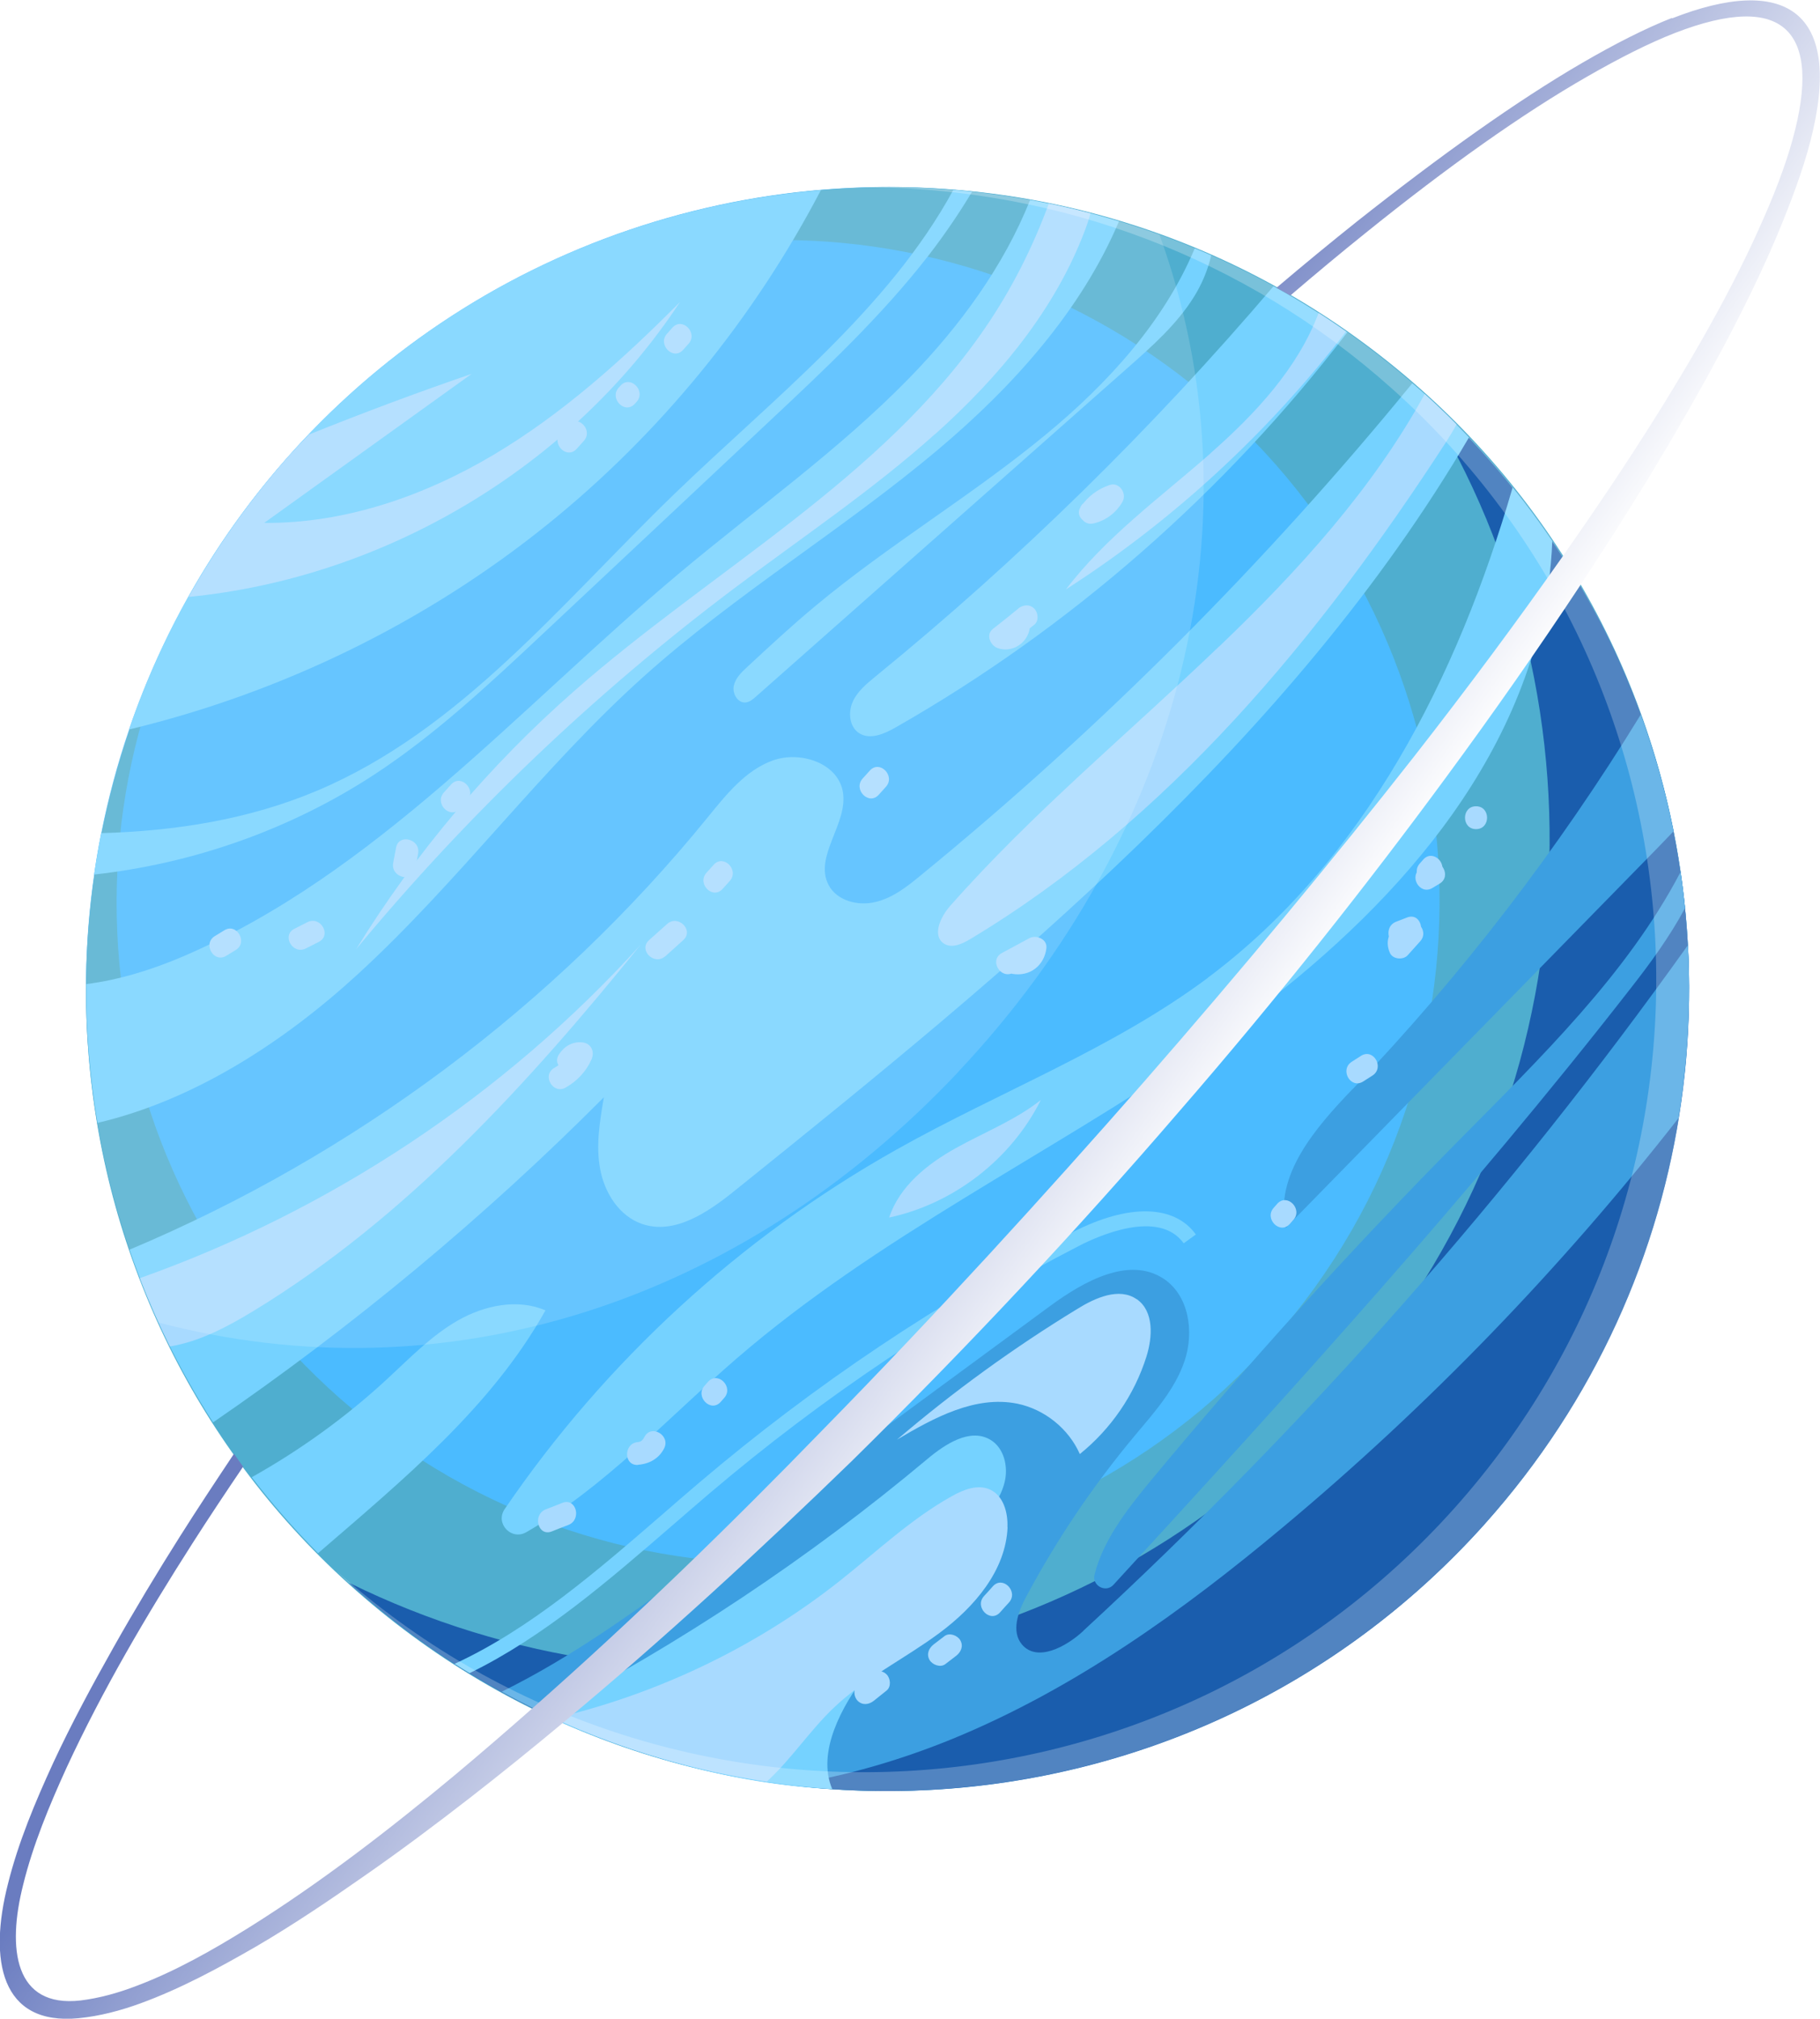 <?xml version="1.0" encoding="UTF-8"?><svg id="Layer_1" xmlns="http://www.w3.org/2000/svg" xmlns:xlink="http://www.w3.org/1999/xlink" viewBox="0 0 113.87 126.24"><defs><style>.cls-1{fill:#a8daff;}.cls-2{fill:#4bbbff;}.cls-3{fill:url(#_Áåçûìÿííûé_ãðàäèåíò_886);opacity:.39;}.cls-4{opacity:.24;}.cls-4,.cls-5{fill:#fff;}.cls-6{fill:url(#radial-gradient);mix-blend-mode:multiply;}.cls-7{fill:#75d2ff;}.cls-8{fill:url(#_Áåçûìÿííûé_ãðàäèåíò_885);}.cls-9{fill:#4faecf;}.cls-5{opacity:.15;}.cls-10{fill:#1a5dad;}.cls-11{filter:url(#luminosity-noclip-2);}.cls-12{mask:url(#mask-1);}.cls-13{mask:url(#mask);}.cls-14{fill:#3c9fe1;}</style><filter id="luminosity-noclip-2" x="9.59" y="17.6" width="59.65" height="59.07" color-interpolation-filters="sRGB" filterUnits="userSpaceOnUse"><feFlood flood-color="#fff" result="bg"/><feBlend in="SourceGraphic" in2="bg"/></filter><filter id="luminosity-noclip-3" x="8249.34" y="-8254.03" width="-32766" height="32766" color-interpolation-filters="sRGB" filterUnits="userSpaceOnUse"><feFlood flood-color="#fff" result="bg"/><feBlend in="SourceGraphic" in2="bg"/></filter><mask id="mask-1" x="8249.34" y="-8254.03" width="-32766" height="32766" maskUnits="userSpaceOnUse"/><radialGradient id="radial-gradient" cx="-111.92" cy="-147.93" fx="-111.92" fy="-147.93" r="54.39" gradientTransform="translate(164.45 -88.21) rotate(-88.17) scale(.89 .91) skewX(12.18)" gradientUnits="userSpaceOnUse"><stop offset=".23" stop-color="#f4f4f4"/><stop offset="1" stop-color="#000"/></radialGradient><mask id="mask" x="9.59" y="17.6" width="59.65" height="59.07" maskUnits="userSpaceOnUse"><g class="cls-11"><g class="cls-12"><path class="cls-6" d="M21.23,28.2c12.65-12.15,32.86-14.51,43.45-3.63,10.6,10.88,.96,20.7-11.13,35.73-9.93,12.34-27.01,22.66-37.61,11.78-10.6-10.88-7.36-31.73,5.28-43.88Z"/></g></g></mask><radialGradient id="_Áåçûìÿííûé_ãðàäèåíò_886" cx="-111.92" cy="-147.93" fx="-111.92" fy="-147.93" r="54.39" gradientTransform="translate(164.45 -88.21) rotate(-88.17) scale(.89 .91) skewX(12.18)" gradientUnits="userSpaceOnUse"><stop offset=".23" stop-color="#fff"/><stop offset="1" stop-color="#f3f9f7"/></radialGradient><linearGradient id="_Áåçûìÿííûé_ãðàäèåíò_885" x1="46.57" y1="55.76" x2="73.11" y2="74.63" gradientUnits="userSpaceOnUse"><stop offset="0" stop-color="#6a7cc0"/><stop offset="1" stop-color="#fff"/></linearGradient></defs><circle class="cls-2" cx="55.53" cy="61.85" r="50.15" transform="translate(-27.47 57.38) rotate(-45)"/><path class="cls-9" d="M17.72,29c14.51-16.42,39.49-18.78,56.79-5,17.86,14.23,20.77,40.26,6.51,58.15-14.26,17.89-40.3,20.86-58.16,6.63C5.55,75,2.28,50.14,15.06,32.34-.74,53.94,3.15,84.31,24.23,101.1c21.64,17.24,53.2,13.64,70.48-8.04,17.28-21.68,13.75-53.23-7.89-70.46C65.74,5.8,35.26,8.79,17.72,29Z"/><path class="cls-10" d="M21.84,98.98c.09,.08,.17,.17,.26,.25,20.64,18.47,52.34,16.7,70.81-3.94,13.78-15.4,16.29-36.96,8.11-54.58-.14-.29-.28-.58-.42-.87-.15-.31-.31-.62-.47-.93-2.63-5.04-6.12-9.71-10.46-13.74-.22-.21-.31,0-.54-.21,12,19.16,10.38,45.39-6.13,63.05-16.07,17.19-41.09,20.85-61.16,10.97Z"/><path class="cls-7" d="M18.16,28.41c-4.63,5.17-7.98,11.03-10.09,17.21,9.53-2.29,18.56-6.68,26.19-12.83,7.06-5.69,12.9-12.87,17.1-20.9-12.33,1.03-24.3,6.58-33.2,16.52Z"/><path class="cls-7" d="M64.45,12.5c-1.65,4.15-4.41,7.91-7.55,11.13-4.39,4.5-9.56,8.16-14.38,12.2-10.08,8.45-19,18.81-31.09,23.99-1.89,.81-3.97,1.46-6.03,1.72-.02,2.91,.22,5.81,.7,8.68,6.04-1.41,11.65-5.05,16.29-9.3,6.35-5.82,11.48-12.87,17.89-18.62,5.78-5.18,12.51-9.21,18.44-14.21,4.67-3.93,8.94-8.69,11.29-14.25-1.83-.55-3.69-1-5.56-1.34Z"/><path class="cls-7" d="M91.91,27.36c-.94-.99-1.91-1.95-2.95-2.88-.2-.17-.4-.34-.6-.51-9.19,11.25-19.5,21.57-30.74,30.76-.86,.71-1.77,1.43-2.86,1.68-1.09,.26-2.4-.08-2.92-1.07-.94-1.8,1.26-3.86,.89-5.85-.33-1.79-2.68-2.55-4.39-1.93-1.71,.62-2.91,2.14-4.06,3.55-9.59,11.8-22.16,21.15-36.18,27.04,1.29,3.76,3.03,7.39,5.23,10.8,8.75-6,16.96-12.81,24.45-20.33-.25,1.49-.51,3.01-.23,4.49,.27,1.48,1.19,2.94,2.62,3.43,2.03,.7,4.13-.73,5.8-2.08,17.19-13.81,34.88-28.25,45.94-47.11Z"/><path class="cls-7" d="M84.29,20.78c-1.5-1.05-3.04-2.01-4.61-2.88-7.55,8.86-15.88,17.05-24.9,24.4-.56,.46-1.15,.94-1.44,1.61s-.19,1.57,.43,1.95c.68,.42,1.56,.03,2.25-.36,10.95-6.24,20.61-14.71,28.27-24.71Z"/><path class="cls-14" d="M67.78,101.99c-1.08,1-2.89,1.97-3.84,.85-.69-.82-.24-2.06,.27-3,1.91-3.57,4.18-6.94,6.78-10.05,1.21-1.45,2.53-2.9,3.13-4.7s.27-4.07-1.31-5.12c-2.16-1.43-4.99,.15-7.08,1.68-7.33,5.39-14.66,10.78-21.99,16.17-3.93,2.89-7.99,5.83-12.35,7.97,5.69,3.13,11.83,5.07,18.08,5.83,3.48-.56,6.9-1.56,10.15-2.89,7.59-3.12,14.35-7.96,20.64-13.22,9.13-7.62,17.43-16.22,24.76-25.59,.58-3.58,.78-7.21,.59-10.82-11.09,15.54-23.79,29.94-37.83,42.88Z"/><path class="cls-7" d="M60.82,11.99c-.39-.04-.78-.08-1.17-.12-4.09,7.51-11.27,13.04-17.5,19.06-7,6.77-13.35,14.74-22.32,18.52-4.27,1.8-8.85,2.52-13.5,2.65-.17,.86-.32,1.72-.44,2.59,6.23-.69,12.3-2.83,17.54-6.26,3.83-2.51,7.19-5.66,10.53-8.79,4.72-4.42,9.43-8.84,14.15-13.27,3.51-3.29,7.04-6.6,9.99-10.4,.98-1.27,1.89-2.6,2.72-3.98Z"/><path class="cls-7" d="M74.71,18.55c.49-.79,.86-1.67,1.07-2.58-.34-.15-.68-.3-1.03-.44-1.91,4.57-5.43,8.44-9.3,11.63-4.62,3.82-9.82,6.89-14.43,10.73-1.47,1.22-2.87,2.52-4.27,3.82-.36,.33-.74,.7-.84,1.18-.1,.48,.24,1.08,.73,1.04,.26-.02,.47-.2,.66-.37,7.76-6.86,15.52-13.72,23.28-20.58,1.52-1.34,3.06-2.71,4.13-4.43Z"/><path class="cls-14" d="M105.14,54.54c-3.33,6.37-8.78,11.63-13.9,16.81-6.75,6.83-13.2,13.95-19.32,21.34-1.43,1.73-2.91,3.66-3.44,5.78-.17,.69,.7,1.16,1.18,.64,11.13-12.13,22.24-24.31,32.36-37.3,1.23-1.57,2.46-3.25,3.41-5.03-.08-.75-.17-1.5-.28-2.24Z"/><path class="cls-7" d="M58.01,91.25c-7.38,6.18-15.45,11.54-24,15.98,5.75,2.6,11.9,4.34,18.06,4.65-.98-2.29,.58-5.17,2.12-7.18l7.23-9.47c.6-.79,1.21-1.6,1.44-2.56,.23-.96-.04-2.12-.89-2.63-1.27-.76-2.83,.26-3.96,1.21Z"/><path class="cls-7" d="M34.14,81.95c-1.75-.76-3.84-.32-5.5,.63s-3,2.35-4.41,3.65c-2.57,2.38-5.43,4.44-8.48,6.15,1.27,1.65,2.65,3.24,4.15,4.75,5.34-4.61,10.85-9.14,14.23-15.19Z"/><path class="cls-14" d="M84.62,68.11c-2.32,2.42-4.92,5.4-4.17,8.67,7.78-7.94,15.55-15.89,23.33-23.83,.31-.32,.62-.64,.93-.97-.49-2.47-1.18-4.92-2.05-7.3-5.16,8.42-11.21,16.3-18.04,23.44Z"/><path class="cls-7" d="M75.57,61.15c-5.95,4.44-13,7.1-19.48,10.74-9.76,5.48-18.22,13.25-24.52,22.49-.6,.89,.42,1.97,1.35,1.44,4.9-2.8,8.9-7.19,13.23-10.92,8.77-7.55,19.35-12.63,28.9-19.16,9.55-6.53,18.49-15.2,21.29-26.43,.45-1.79,.71-3.63,.78-5.48-.77-1.14-1.6-2.26-2.48-3.35-3.45,11.88-9.25,23.33-19.08,30.67Z"/><path class="cls-7" d="M67.12,77.07c-8.34,4.29-16.19,9.55-23.34,15.62-.77,.65-1.54,1.32-2.31,1.99-4.11,3.56-8.32,7.2-13.03,9.37,.31,.2,.63,.39,.94,.58,4.6-2.24,8.69-5.78,12.7-9.25,.77-.67,1.54-1.33,2.31-1.99,7.09-6.03,14.89-11.24,23.16-15.5,1.13-.58,4.94-2.31,6.51-.14l.76-.55c-1.35-1.88-4.23-1.93-7.7-.15Z"/><path class="cls-1" d="M71.12,81.25c-1.09-.76-2.58-.1-3.71,.6-3.97,2.42-7.75,5.16-11.29,8.18,2.31-1.37,4.9-2.78,7.53-2.25,1.7,.35,3.21,1.56,3.91,3.15,1.94-1.56,3.41-3.7,4.16-6.07,.4-1.25,.48-2.86-.59-3.61Z"/><path class="cls-1" d="M76.28,40.42c-5.63,5.4-11.68,10.39-16.84,16.24-.6,.68-1.14,1.85-.38,2.35,.49,.32,1.14,.02,1.64-.28,12.4-7.44,21.88-18.92,29.75-31.05,.24-.37,.47-.75,.68-1.14-.64-.65-1.31-1.28-1.99-1.9-3.26,5.95-7.94,11.08-12.86,15.79Z"/><path class="cls-1" d="M10.64,84.2c1.87-.31,3.61-1.24,5.24-2.23,9.54-5.81,17.19-14.22,24.21-22.9-8.51,9.4-19.39,16.62-31.34,20.86,.56,1.45,1.19,2.87,1.88,4.27Z"/><path class="cls-1" d="M63.03,95.51c.04-.92-.25-1.98-1.09-2.36-.76-.35-1.65,0-2.38,.41-2.57,1.43-4.73,3.49-7.03,5.31-5.23,4.13-11.39,7.07-17.87,8.59,4.27,1.96,8.76,3.27,13.31,3.96,1.53-1.4,2.68-3.18,4.19-4.62,1.96-1.87,4.45-3.07,6.63-4.69,2.18-1.62,4.14-3.9,4.25-6.61Z"/><path class="cls-1" d="M58.53,27.13c3.97-3.55,7.49-7.77,9.36-12.75,.13-.34,.24-.68,.34-1.04-.87-.23-1.73-.43-2.61-.61-1.01,2.75-2.34,5.38-4,7.8-6.48,9.45-17.06,15.1-25.67,22.66-5.33,4.67-9.95,10.14-13.67,16.17,6.95-8.39,14.88-15.96,23.58-22.51,4.25-3.2,8.7-6.17,12.66-9.72Z"/><path class="cls-1" d="M75.74,28.35c-3.12,2.74-6.54,5.21-9.05,8.51,6.71-4.31,12.66-9.8,17.53-16.13-.57-.4-1.14-.79-1.72-1.16-1.3,3.46-3.96,6.31-6.76,8.77Z"/><path class="cls-1" d="M42.52,18.91c-3.55,3.57-7.34,6.98-11.67,9.55-4.34,2.57-9.28,4.28-14.32,4.24,4.33-3.11,8.65-6.21,12.98-9.32-3.42,1.17-6.81,2.44-10.17,3.79-.4,.41-.79,.82-1.18,1.25-2.49,2.79-4.6,5.78-6.36,8.91,12.27-1.2,23.93-8.11,30.73-18.42Z"/><path class="cls-1" d="M65.12,68.79c-1.85,3.7-5.44,6.48-9.49,7.35,.64-1.94,2.36-3.33,4.15-4.33s3.73-1.75,5.34-3.02Z"/><path class="cls-1" d="M63.33,60.9c1.1,.19,2.01-.51,2.14-1.61,.06-.57-.64-.85-1.07-.62-.57,.31-1.15,.62-1.72,.93-.81,.44-.09,1.67,.72,1.23,.57-.31,1.15-.62,1.72-.93-.36-.21-.72-.41-1.07-.62-.01,.12-.21,.26-.33,.24-.9-.16-1.28,1.22-.38,1.38Z"/><path class="cls-1" d="M63.71,38.06c-.53,.43-1.06,.86-1.6,1.28-.45,.36-.14,1.03,.31,1.19,.84,.3,1.74-.23,1.97-1.06,.25-.89-1.13-1.26-1.38-.38-.05,.16-.14,.09-.21,.07,.1,.4,.21,.79,.31,1.19,.53-.43,1.06-.86,1.6-1.28,.3-.24,.25-.76,0-1.01-.3-.3-.71-.24-1.01,0Z"/><path class="cls-1" d="M68.44,32.73c.77-.19,1.4-.67,1.79-1.35,.3-.52-.2-1.26-.81-1.05-.75,.26-1.34,.7-1.79,1.35-.53,.75,.71,1.47,1.23,.72,.23-.33,.56-.57,.94-.7-.27-.35-.54-.7-.81-1.05-.22,.38-.52,.59-.94,.7-.89,.22-.51,1.6,.38,1.38Z"/><path class="cls-1" d="M35.41,68c.71-.4,1.27-1.01,1.6-1.75,.22-.51-.04-1.03-.62-1.07-.6-.04-1.1,.26-1.42,.76-.5,.78,.74,1.49,1.23,.72,.06-.09,.05-.06,.19-.05-.21-.36-.41-.72-.62-1.07-.24,.54-.57,.95-1.09,1.24-.8,.46-.08,1.69,.72,1.23Z"/><path class="cls-1" d="M41.62,59.81c.38-.34,.75-.68,1.13-1.02,.69-.62-.33-1.62-1.01-1.01l-1.13,1.01c-.69,.62,.33,1.62,1.01,1.01Z"/><path class="cls-1" d="M45.21,55.59c.15-.17,.3-.33,.45-.5,.61-.68-.39-1.7-1.01-1.01-.15,.17-.3,.33-.45,.5-.61,.68,.39,1.7,1.01,1.01Z"/><path class="cls-1" d="M34.52,95.77c.35-.14,.7-.28,1.05-.41,.84-.34,.48-1.71-.38-1.38-.35,.14-.7,.28-1.05,.41-.84,.34-.48,1.72,.38,1.38Z"/><path class="cls-1" d="M39.92,91.6c.7-.05,1.31-.39,1.63-1.02,.42-.82-.81-1.54-1.23-.72-.09,.17-.19,.3-.4,.32-.91,.06-.92,1.49,0,1.43Z"/><path class="cls-1" d="M45.09,87.67c.07-.08,.15-.17,.22-.25,.61-.68-.39-1.7-1.01-1.01-.07,.08-.15,.17-.22,.25-.61,.68,.39,1.7,1.01,1.01Z"/><path class="cls-1" d="M80.7,76.54c.07-.08,.15-.17,.22-.25,.61-.68-.39-1.7-1.01-1.01-.07,.08-.15,.17-.22,.25-.61,.68,.39,1.7,1.01,1.01Z"/><path class="cls-1" d="M85.29,67.63c.19-.12,.39-.25,.58-.37,.77-.5,.06-1.73-.72-1.23-.19,.12-.39,.25-.58,.37-.77,.5-.06,1.73,.72,1.23Z"/><path class="cls-1" d="M87.73,59.02c.23-.09,.47-.18,.7-.27,.85-.33,.48-1.7-.38-1.38-.23,.09-.47,.18-.7,.27-.85,.33-.48,1.7,.38,1.38Z"/><path class="cls-1" d="M87.42,57.91c-.59,.42-.74,1.03-.46,1.68,.18,.41,.84,.46,1.12,.14,.26-.29,.52-.58,.78-.87,.61-.68-.39-1.7-1.01-1.01-.26,.29-.52,.58-.78,.87,.37,.05,.75,.1,1.12,.14-.02,.09-.04,.18-.06,.27,.75-.52,.04-1.76-.72-1.23Z"/><path class="cls-1" d="M89.62,55.53c.15-.09,.3-.18,.45-.27,.79-.47,.07-1.71-.72-1.23-.15,.09-.3,.18-.45,.27-.79,.47-.07,1.71,.72,1.23Z"/><path class="cls-1" d="M89.84,55.01c.07-.08,.15-.17,.22-.25,.61-.68-.39-1.7-1.01-1.01-.07,.08-.15,.17-.22,.25-.61,.68,.39,1.7,1.01,1.01Z"/><path class="cls-1" d="M92.35,51.85c.92,0,.92-1.43,0-1.43s-.92,1.43,0,1.43Z"/><path class="cls-1" d="M54.67,106.36c.27-.21,.53-.43,.8-.64,.3-.24,.25-.76,0-1.01-.3-.3-.71-.24-1.01,0-.27,.21-.53,.43-.8,.64-.3,.24-.25,.76,0,1.01,.3,.3,.71,.24,1.01,0Z"/><path class="cls-1" d="M59.14,104.07c.23-.17,.45-.35,.68-.52,.31-.24,.47-.61,.26-.98-.18-.3-.67-.49-.98-.26l-.68,.52c-.31,.24-.47,.61-.26,.98,.18,.3,.67,.49,.98,.26Z"/><path class="cls-1" d="M62.57,100.83c.19-.21,.37-.42,.56-.62,.61-.68-.39-1.7-1.01-1.01-.19,.21-.37,.42-.56,.62-.61,.68,.39,1.7,1.01,1.01Z"/><path class="cls-1" d="M25.98,54.34c.06-.32,.12-.64,.18-.96,.17-.9-1.2-1.28-1.38-.38-.06,.32-.12,.64-.18,.96-.17,.9,1.2,1.28,1.38,.38Z"/><path class="cls-1" d="M19.14,59.31c.27-.14,.54-.27,.81-.41,.82-.42,.1-1.65-.72-1.23-.27,.14-.54,.27-.81,.41-.82,.42-.1,1.65,.72,1.23Z"/><path class="cls-1" d="M28.78,50.57c.15-.17,.3-.33,.45-.5,.61-.68-.39-1.7-1.01-1.01-.15,.17-.3,.33-.45,.5-.61,.68,.39,1.7,1.01,1.01Z"/><path class="cls-1" d="M14.16,59.77c.2-.12,.39-.24,.59-.36,.78-.48,.06-1.72-.72-1.23-.2,.12-.39,.24-.59,.36-.78,.48-.06,1.72,.72,1.23Z"/><path class="cls-1" d="M36.08,28.07c.15-.17,.3-.33,.45-.5,.61-.68-.39-1.7-1.01-1.01-.15,.17-.3,.33-.45,.5-.61,.68,.39,1.7,1.01,1.01Z"/><path class="cls-1" d="M39.72,25.25s.07-.08,.11-.12c.61-.68-.39-1.7-1.01-1.01-.04,.04-.07,.08-.11,.12-.61,.68,.39,1.7,1.01,1.01Z"/><path class="cls-1" d="M42.74,21.88c.11-.12,.22-.25,.34-.38,.61-.68-.39-1.7-1.01-1.01-.11,.12-.22,.25-.34,.38-.61,.68,.39,1.7,1.01,1.01Z"/><path class="cls-1" d="M54.98,49.7c.15-.17,.3-.33,.45-.5,.61-.68-.39-1.7-1.01-1.01-.15,.17-.3,.33-.45,.5-.61,.68,.39,1.7,1.01,1.01Z"/><path class="cls-4" d="M92.91,95.29c18.47-20.64,16.7-52.34-3.94-70.81-9.8-8.77-22.09-12.96-34.27-12.76,11.56,.14,23.12,4.29,32.41,12.6,20.4,18.25,22.14,49.59,3.89,69.99-18.25,20.4-49.59,22.14-69.99,3.89,.36,.34,.71,.69,1.09,1.02,20.64,18.47,52.34,16.7,70.81-3.94Z"/><path class="cls-5" d="M59.96,67.02c13.93-14.79,19.04-34.58,12.58-52.35-18.66-6.72-40.35-1.95-54.39,13.74C4.45,43.73,1.9,65.14,9.93,82.71c17.98,4.71,36.4-1.22,50.04-15.69Z"/><g class="cls-13"><path class="cls-3" d="M21.23,28.2c12.65-12.15,32.86-14.51,43.45-3.63,10.6,10.88,.96,20.7-11.13,35.73-9.93,12.34-27.01,22.66-37.61,11.78-10.6-10.88-7.36-31.73,5.28-43.88Z"/></g><path class="cls-8" d="M104.61,1.12c-1.7,.67-3.58,1.63-5.63,2.82-4.11,2.39-8.84,5.77-14.08,9.91-1.63,1.3-3.32,2.69-5.04,4.15,.29,.16,.58,.31,.87,.48,1.59-1.36,3.15-2.66,4.67-3.88,5.17-4.17,9.88-7.51,13.92-9.82,2.02-1.16,3.86-2.09,5.48-2.72,6.85-2.65,9.22-.1,7.36,6.65-.46,1.68-1.2,3.6-2.16,5.71-1.91,4.24-4.78,9.24-8.42,14.78-1.19,1.81-2.47,3.68-3.82,5.61-2.78,3.96-5.88,8.14-9.28,12.49-5.06,6.45-10.75,13.3-16.94,20.39-6.2,7.06-12.9,14.42-20.08,21.74-5.71,5.88-11.75,11.76-18.14,17.39-1.61,1.42-3.23,2.82-4.88,4.2-4.11,3.42-8.39,6.72-12.9,9.54-2.25,1.4-4.57,2.71-6.95,3.61-1.19,.46-2.39,.79-3.55,.93-4.13,.47-4.61-3.22-3.59-7.24,.61-2.48,1.63-4.94,2.73-7.35,2.24-4.83,4.98-9.49,7.87-14.01,1.03-1.61,2.09-3.2,3.16-4.78-.2-.27-.38-.54-.57-.81-1.14,1.71-2.28,3.43-3.38,5.17-1.44,2.28-2.84,4.6-4.17,6.96-1.33,2.36-2.62,4.75-3.76,7.2-1.13,2.46-2.18,4.96-2.83,7.56-1.22,4.77-.47,8.88,4.42,8.41,1.31-.13,2.61-.47,3.87-.93,2.52-.92,4.92-2.22,7.26-3.57,2.34-1.37,4.59-2.89,6.82-4.45,2.23-1.55,4.4-3.18,6.53-4.83,1.98-1.54,3.92-3.11,5.83-4.7,6.35-5.28,12.35-10.82,18.06-16.36,7.39-7.27,14.22-14.59,20.43-21.8,6.23-7.17,11.8-14.23,16.71-20.9,3.08-4.18,5.9-8.22,8.43-12.05,1.5-2.28,2.91-4.48,4.21-6.61,3.47-5.72,6.24-10.85,8.09-15.23,.92-2.19,1.65-4.18,2.11-5.95,2.13-8.27-1.68-10.42-8.66-7.68Z"/></svg>